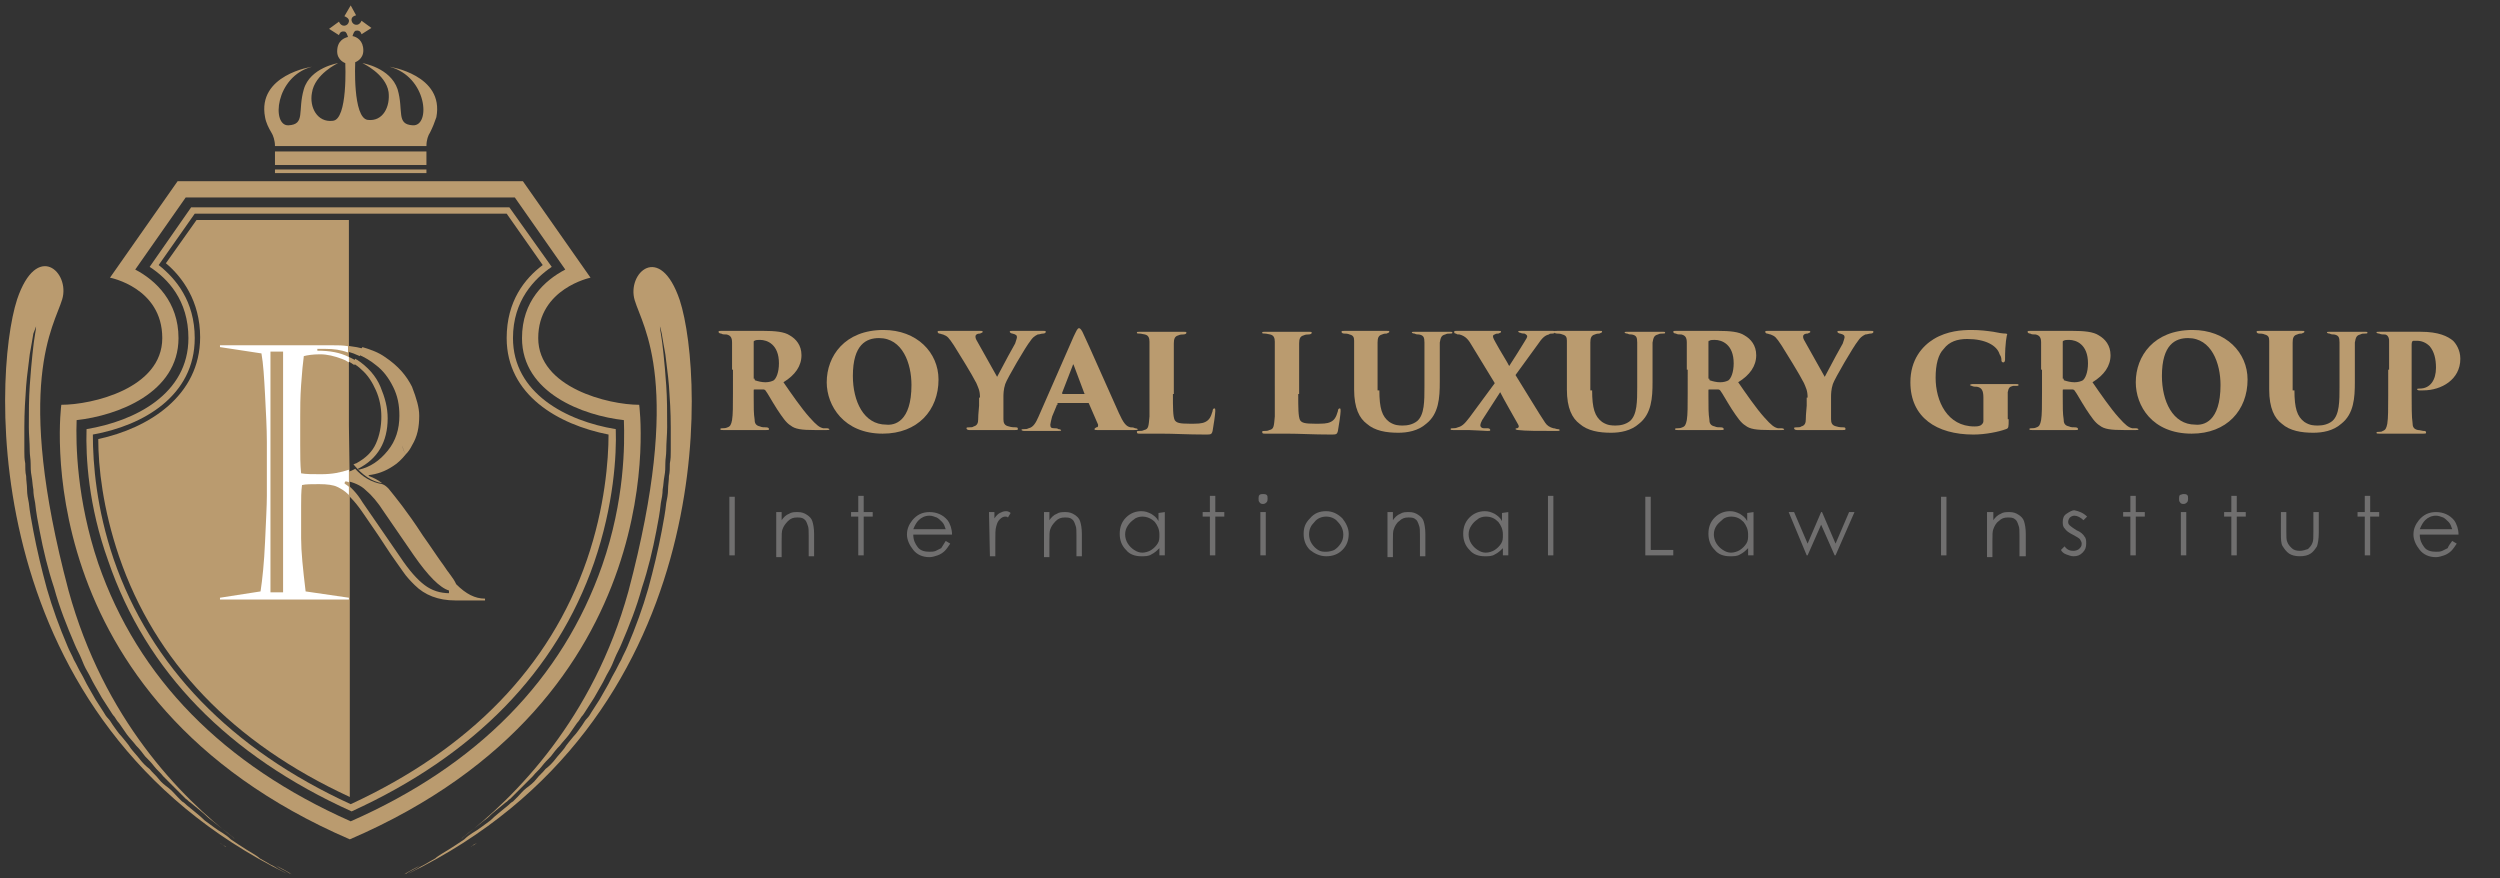 <?xml version="1.0" encoding="utf-8"?>
<!-- Generator: Adobe Illustrator 22.0.1, SVG Export Plug-In . SVG Version: 6.00 Build 0)  -->
<svg version="1.1" id="Layer_1" xmlns="http://www.w3.org/2000/svg" xmlns:xlink="http://www.w3.org/1999/xlink" x="0px" y="0px"
	 viewBox="0 0 277.3 97.4" style="enable-background:new 0 0 277.3 97.4;" xml:space="preserve">
<rect x="0" y="0" width="277.3" height="97.4" fill="#333333" stroke="none"/>
<style type="text/css">
	.st0{fill:#BA9B6F;}
	.st1{fill:#FFFFFF;}
	.st2{enable-background:new    ;}
	.st3{fill:#706F6F;}
</style>
<path class="st0" d="M70.9,44.9c-3.4,0-11.2-1.9-11.2-7.4s5.8-6.7,5.8-6.7L58,20.1H38.9H19.7l-7.5,10.7c0,0,5.8,1.1,5.8,6.7
	s-7.8,7.4-11.2,7.4c0,0-4.4,32.5,32,48.2C75.3,77.4,70.9,44.9,70.9,44.9z M66.8,62.7C62.4,75.3,53,84.9,38.9,91.1
	c-14.2-6.3-23.6-15.9-28-28.6c-2.4-7.1-2.5-13.3-2.4-15.9c4.5-0.5,11.3-3,11.3-9.1c0-4-2.5-6.4-4.8-7.6l5.6-8h36.5l5.6,8
	c-2.3,1.2-4.8,3.5-4.8,7.6c0,6.1,6.8,8.6,11.3,9.1C69.3,49.3,69.3,55.5,66.8,62.7z"/>
<path class="st0" d="M56.9,37.5c0-4.2,2.4-6.6,4.3-7.9L56.5,23H21.2l-4.6,6.6c2,1.3,4.3,3.7,4.3,7.9c0,6.2-5.9,9.2-11.3,10.1
	c-0.1,3.1,0.2,8.5,2.4,14.6C16.2,74.5,25.3,83.8,39,90c13.6-6.2,22.7-15.5,26.9-27.6c2.2-6.4,2.5-12,2.4-14.8
	C62.8,46.7,56.9,43.6,56.9,37.5z M65.1,62.1c-4.1,11.9-13,21-26.2,27.1C25.6,83.1,16.7,73.9,12.6,62c-1.9-5.6-2.3-10.5-2.3-13.8
	c5.6-1,11.3-4.3,11.3-10.7c0-4.1-2.1-6.6-4-8.1l4-5.7h34.6l4,5.7c-2,1.5-4,4-4,8.1c0,6.3,5.7,9.6,11.3,10.7
	C67.5,51,67.1,56.3,65.1,62.1z"/>
<path class="st0" d="M38.9,0.6l-0.7,1.2c0,0,0.6,0.2,0.5,0.6c-0.1,0.5-0.8,0.7-1.1,0l-1.1,0.8l1.1,0.7c0,0,0.1-0.5,0.6-0.4
	c0.2,0,0.3,0.3,0.4,0.6c-0.4,0.1-1.2,0.4-1.2,1.6c0,1,0.9,1.3,0.9,1.3s0.3,6.3-1.4,6.4c-1.7,0.2-2.6-1.5-2.3-3.1
	C34.9,8.2,37.5,7,37.5,7s-3.1,0.5-3.8,2.9s0.2,3.9-1.7,4c-1.9,0.1-1.5-5.4,2.6-6.5c0,0-6.1,0.9-5.2,5.6c0.1,0.6,0.4,1.2,0.7,1.7
	c0.2,0.3,0.4,0.9,0.4,1.5h8.4h8.4c0-0.7,0.2-1.2,0.4-1.5c0.3-0.6,0.5-1.1,0.7-1.7c0.9-4.7-5.2-5.6-5.2-5.6c4.2,1.1,4.6,6.6,2.6,6.5
	c-1.9-0.1-1-1.6-1.7-4C43.3,7.5,40.2,7,40.2,7s2.6,1.2,2.9,3.2c0.2,1.6-0.6,3.3-2.3,3.1c-1.7-0.2-1.4-6.4-1.4-6.4s0.9-0.3,0.9-1.3
	c0-1.1-0.7-1.5-1.2-1.6c0.1-0.3,0.2-0.6,0.4-0.6c0.5-0.1,0.6,0.4,0.6,0.4l1.1-0.7l-1.1-0.8c-0.3,0.7-1,0.5-1.1,0s0.5-0.6,0.5-0.6
	L38.9,0.6"/>
<rect x="30.5" y="16.8" class="st0" width="16.8" height="1.5"/>
<rect x="30.5" y="18.8" class="st0" width="16.8" height="0.4"/>
<g>
	<g>
		<g>
			<g>
				<path class="st0" d="M52.4,93.8c-0.1,0.1-0.2,0.1-0.2,0.1s0.3-0.1,0.7-0.4C52.7,93.6,52.5,93.7,52.4,93.8z"/>
				<path class="st0" d="M46.6,96c-1.2,0.6-1.8,1-1.8,1c0.1-0.1,0.3-0.1,0.4-0.2C45.5,96.6,46,96.4,46.6,96z"/>
				<path class="st0" d="M52.2,92.2c0.6-0.5,1.3-1,1.9-1.5c0.6-0.6,1.3-1.1,2-1.7c0.2-0.1,0.3-0.3,0.5-0.4c0.2-0.2,0.3-0.3,0.5-0.5
					c0.3-0.3,0.7-0.7,1-1s0.7-0.7,1-1c0.3-0.4,0.7-0.7,1-1.1s0.7-0.8,1-1.1c0.3-0.4,0.6-0.8,1-1.2c0.3-0.4,0.7-0.8,1-1.2
					c0.3-0.4,0.6-0.9,0.9-1.3c0.2-0.2,0.3-0.4,0.5-0.7c0.2-0.2,0.3-0.4,0.5-0.7c0.3-0.5,0.6-0.9,0.9-1.4l0.4-0.7
					c0.1-0.2,0.3-0.5,0.4-0.7c0.3-0.5,0.5-1,0.8-1.5s0.5-1,0.7-1.5s0.5-1,0.7-1.5c0.9-2.1,1.7-4.1,2.3-6.3c0.7-2.1,1.2-4.2,1.6-6.3
					c0.2-1,0.4-2.1,0.5-3.1c0.1-0.5,0.2-1,0.2-1.5c0.1-0.5,0.1-1,0.2-1.5s0.1-1,0.1-1.4c0-0.5,0.1-0.9,0.1-1.4
					c0-0.9,0.1-1.8,0.1-2.6c0-1.7,0-3.2-0.1-4.6c-0.1-1.4-0.2-2.6-0.3-3.5c-0.1-1-0.2-1.7-0.3-2.3c-0.1-0.5-0.1-0.8-0.1-0.8
					s0.1,0.3,0.2,0.8s0.2,1.3,0.4,2.3c0.1,1,0.3,2.2,0.4,3.5c0.1,1.4,0.2,2.9,0.2,4.6c0,0.8,0,1.7,0,2.6c0,0.5,0,0.9-0.1,1.4
					c0,0.5,0,1-0.1,1.4c0,0.5-0.1,1-0.1,1.5s-0.1,1-0.2,1.5c-0.1,1-0.3,2-0.5,3.1c-0.4,2.1-0.9,4.2-1.5,6.4
					c-0.6,2.1-1.4,4.3-2.3,6.4c-0.2,0.5-0.5,1-0.7,1.5c-0.3,0.5-0.5,1-0.8,1.5s-0.5,1-0.8,1.5c-0.1,0.2-0.3,0.5-0.4,0.7l-0.4,0.7
					c-0.3,0.5-0.6,0.9-0.9,1.4c-0.1,0.2-0.3,0.5-0.5,0.7s-0.3,0.4-0.5,0.7c-0.3,0.4-0.6,0.9-1,1.3c-0.3,0.4-0.7,0.8-1,1.3
					c-0.3,0.4-0.7,0.8-1,1.2c-0.3,0.4-0.7,0.8-1.1,1.1c-0.3,0.4-0.7,0.7-1,1.1s-0.7,0.7-1.1,1c-0.4,0.3-0.7,0.7-1,1
					c-0.2,0.2-0.3,0.3-0.5,0.5c-0.2,0.1-0.4,0.3-0.5,0.4c-0.7,0.6-1.4,1.1-2,1.7c-0.7,0.5-1.3,1-2,1.4c-0.3,0.2-0.6,0.4-0.9,0.7
					c-0.3,0.2-0.6,0.4-0.9,0.6c-0.6,0.4-1.1,0.7-1.6,1c-0.3,0.2-0.5,0.3-0.7,0.5c-0.2,0.1-0.5,0.3-0.7,0.4c-0.3,0.2-0.7,0.4-0.9,0.5
					c-0.6,0.4-1.1,0.6-1.4,0.8c34.5-16.8,32.9-55,30.1-63.6c-2.2-6.5-5.9-3-5,0s5.4,9.3-0.7,32.3C65.8,79.7,57.2,88.4,51.2,93
					c0,0,0.1,0,0.1-0.1C51.6,92.7,51.9,92.4,52.2,92.2z"/>
				<path class="st0" d="M44.8,97c0,0,0.1-0.1,0.4-0.2C45.1,96.9,44.9,96.9,44.8,97z"/>
				<path class="st0" d="M52.2,93.9c0,0,0.1,0,0.2-0.1C52.3,93.9,52.2,93.9,52.2,93.9z"/>
				<path class="st0" d="M54,93.9L54,93.9L54,93.9z"/>
			</g>
			<g>
				<path class="st0" d="M24.9,93.8c0.1,0.1,0.2,0.1,0.2,0.1s-0.3-0.1-0.7-0.4C24.5,93.6,24.7,93.7,24.9,93.8z"/>
				<path class="st0" d="M30.6,96c1.2,0.6,1.8,1,1.8,1c-0.1-0.1-0.3-0.1-0.4-0.2C31.7,96.6,31.2,96.4,30.6,96z"/>
				<path class="st0" d="M25,92.2c-0.6-0.5-1.3-1-1.9-1.5c-0.6-0.6-1.3-1.1-2-1.7c-0.2-0.1-0.3-0.3-0.5-0.4
					c-0.2-0.2-0.3-0.3-0.5-0.5c-0.3-0.3-0.7-0.7-1-1s-0.7-0.7-1-1c-0.3-0.4-0.7-0.7-1-1.1s-0.7-0.8-1-1.1c-0.3-0.4-0.6-0.8-1-1.2
					c-0.3-0.4-0.7-0.8-1-1.2c-0.3-0.4-0.6-0.9-0.9-1.3c-0.2-0.2-0.3-0.4-0.5-0.7c-0.2-0.2-0.3-0.4-0.5-0.7c-0.3-0.5-0.6-0.9-0.9-1.4
					l-0.4-0.7c-0.1-0.2-0.3-0.5-0.4-0.7c-0.3-0.5-0.5-1-0.8-1.5S9.2,73.5,9,73s-0.5-1-0.7-1.5c-0.9-2.1-1.7-4.1-2.3-6.3
					c-0.7-2.1-1.2-4.2-1.6-6.3c-0.2-1-0.4-2.1-0.5-3.1c-0.1-0.5-0.2-1-0.2-1.5c-0.1-0.5-0.1-1-0.2-1.5c-0.1-0.5-0.1-1-0.1-1.4
					c0-0.5-0.1-0.9-0.1-1.4c0-0.9-0.1-1.8-0.1-2.6c0-1.7,0-3.2,0.1-4.6c0.1-1.4,0.2-2.6,0.3-3.5c0.1-1,0.2-1.7,0.3-2.3
					C4,36.5,4,36.2,4,36.2S3.9,36.5,3.7,37c-0.1,0.5-0.2,1.3-0.4,2.3c-0.1,1-0.3,2.2-0.4,3.5c-0.1,1.4-0.2,2.9-0.2,4.6
					c0,0.8,0,1.7,0,2.6c0,0.5,0,0.9,0.1,1.4c0,0.5,0,1,0.1,1.4c0,0.5,0.1,1,0.1,1.5s0.1,1,0.2,1.5c0.1,1,0.3,2,0.5,3.1
					c0.4,2.1,0.9,4.2,1.5,6.4c0.6,2.1,1.4,4.3,2.3,6.4c0.2,0.5,0.5,1,0.7,1.5c0.3,0.5,0.5,1,0.8,1.5s0.5,1,0.8,1.5
					c0.1,0.2,0.3,0.5,0.4,0.7l0.4,0.7c0.3,0.5,0.6,0.9,0.9,1.4c0.1,0.2,0.3,0.5,0.5,0.7s0.3,0.4,0.5,0.7c0.3,0.4,0.6,0.9,1,1.3
					c0.3,0.4,0.7,0.8,1,1.3c0.3,0.4,0.7,0.8,1,1.2c0.3,0.4,0.7,0.8,1.1,1.1c0.3,0.4,0.7,0.7,1,1.1s0.7,0.7,1.1,1s0.7,0.7,1,1
					c0.2,0.2,0.3,0.3,0.5,0.5c0.2,0.1,0.4,0.3,0.5,0.4c0.7,0.6,1.4,1.1,2,1.7c0.7,0.5,1.3,1,2,1.4c0.3,0.2,0.6,0.4,0.9,0.7
					c0.3,0.2,0.6,0.4,0.9,0.6c0.6,0.4,1.1,0.7,1.6,1c0.3,0.2,0.5,0.3,0.7,0.5c0.2,0.1,0.5,0.3,0.7,0.4c0.3,0.2,0.7,0.4,0.9,0.5
					c0.6,0.4,1.1,0.6,1.4,0.8C-2.5,80-0.9,41.8,1.9,33.2c2.2-6.5,5.9-3,5,0s-5.4,9.3,0.7,32.3C11.5,79.7,20,88.4,26,93
					c0,0-0.1,0-0.1-0.1C25.6,92.7,25.3,92.4,25,92.2z"/>
				<path class="st0" d="M32.4,97c0,0-0.1-0.1-0.4-0.2C32.2,96.9,32.3,96.9,32.4,97z"/>
				<path class="st0" d="M25.1,93.9c0,0-0.1,0-0.2-0.1C24.9,93.9,25,93.9,25.1,93.9z"/>
				<path class="st0" d="M23.3,93.9L23.3,93.9L23.3,93.9z"/>
			</g>
		</g>
	</g>
</g>
<g>
	<path class="st0" d="M38.7,66.4v-0.2L37.4,66c0,0.1,0,0.2,0,0.4H38.7z"/>
	<path class="st0" d="M42.4,53.6c-0.4-0.3-0.9-0.6-1.5-0.8v-0.1c0.9-0.1,1.8-0.4,2.7-1c0.5-0.3,1-0.8,1.4-1.3
		c-0.2-0.3-0.3-0.6-0.4-1c0.1,0.3,0.2,0.7,0.4,1c0.3-0.3,0.5-0.6,0.7-1c0.6-1,0.8-2,0.8-3.3c0-0.9-0.3-1.9-0.8-3.2
		c-0.6-1.2-1.5-2.3-3-3.3c-0.7-0.5-1.5-0.8-2.5-1.1c-0.2,0.3-0.3,0.5-0.5,0.8c0.7,0.3,1.4,0.7,2,1.2c0.8,0.6,1.4,1.4,1.9,2.4
		s0.7,2,0.7,3.2c0,1.5-0.4,2.8-1.3,3.9c-0.9,1.1-1.9,1.8-3.2,2.1L39.7,52c2.2-1.1,3.3-3,3.3-5.6c0-1.2-0.3-2.3-0.8-3.5
		s-1.4-2.2-2.6-3c-0.1,0-0.1-0.1-0.2-0.1c-0.1,0.2-0.2,0.4-0.2,0.5c0.3,0.2,0.6,0.4,0.9,0.7c0.7,0.6,1.2,1.4,1.6,2.3
		c0.4,0.9,0.6,1.9,0.6,2.9c0,1.1-0.2,2.1-0.6,3c-0.4,0.9-1.1,1.6-2.2,2.2c-0.1,0-0.2,0.1-0.3,0.1C40.2,52.7,41.2,53.4,42.4,53.6z"/>
	<path class="st0" d="M36.9,39c0,0.2,0,0.3,0,0.5c0.4,0.1,0.7,0.2,1.1,0.3c0.5,0.2,0.9,0.4,1.3,0.7c0.1-0.2,0.2-0.4,0.2-0.5
		C38.8,39.6,37.9,39.2,36.9,39z"/>
	<path class="st0" d="M37,38.3h-0.2c0,0.1,0,0.3,0,0.4c0.8,0.1,1.6,0.2,2.4,0.5c0.2,0.1,0.5,0.2,0.7,0.3c0.1-0.3,0.3-0.6,0.5-0.8
		C39.3,38.4,38.3,38.3,37,38.3z"/>
	<path class="st0" d="M49.2,62.7c-0.6-0.8-1.3-1.9-2.3-3.3c-0.9-1.4-1.7-2.5-2.3-3.3s-1.1-1.4-1.5-1.9c-0.2-0.2-0.4-0.4-0.7-0.5
		c-1.2-0.2-2.2-0.8-3-1.7c-0.5,0.3-1.2,0.5-1.9,0.6c0,0.5,0,1,0,1.5c0.4,0.2,0.9,0.5,1.4,1.1c0.4,0.4,0.9,1,1.5,1.9s1.4,2,2.3,3.4
		c0.9,1.4,1.6,2.3,2,2.9c0.4,0.6,0.9,1.1,1.3,1.5c1.1,1.1,2.6,1.7,4.5,1.7h3.3v-0.2c-1.1,0-2.1-0.5-3.2-1.6
		C50.3,64.1,49.7,63.5,49.2,62.7z M49.9,65.8c-1.1,0-2-0.3-2.8-0.9s-1.7-1.6-2.7-3.1l-4.2-6.1c-0.6-1-1.3-1.7-2-2.2l0.1-0.2
		c0.9,0.2,1.7,0.5,2.3,1.1c0.6,0.5,1.3,1.3,2,2.4l3.3,4.8c1.6,2.3,2.9,3.6,3.9,3.9v0.3H49.9z"/>
	<path class="st0" d="M35.7,52.6c-0.9,0-1.7,0-2.2-0.1c-0.1-1-0.1-2-0.1-3.1v-3.2c0-0.9,0-2.1,0.1-3.5s0.2-2.5,0.3-3.2
		c0.4-0.1,1-0.2,1.8-0.2c0.4,0,0.9,0.1,1.3,0.2c0-0.2,0-0.3,0-0.5c-0.5-0.1-1-0.1-1.6-0.2v-0.2h0.9c0.2,0,0.4,0,0.6,0
		c0-0.1,0-0.3,0-0.4H24.4v0.2l4.6,0.7c0.2,1.1,0.3,2.7,0.4,4.6c0.1,2,0.2,3.7,0.2,5.2V55c0,1.1-0.1,2.8-0.2,5.1s-0.3,4.2-0.5,5.5
		l-4.5,0.7v0.2h13c0-0.1,0-0.2,0-0.4l-3.5-0.5c-0.3-2.5-0.5-4.4-0.5-5.9v-3.6c0-0.8,0-1.6,0.1-2.3c0.4-0.1,1.1-0.1,1.9-0.1
		c0.9,0,1.6,0.1,2,0.3c0,0,0,0,0.1,0c0-0.5,0-1,0-1.5C36.9,52.5,36.3,52.6,35.7,52.6z M31.4,65.7H30V39h1.4V65.7z"/>
</g>
<g>
	<path class="st0" d="M38.7,47.2V24.4H21.8l-3.4,4.8c1.8,1.5,3.8,4.2,3.8,8.2c0,6.5-5.7,10.1-11.3,11.3c0,3.1,0.5,7.7,2.3,13
		c4,11.7,12.6,20.7,25.6,26.7V61v-6.8L38.7,47.2z"/>
</g>
<g>
	<path class="st1" d="M38.7,52.3c0,0,0-0.1,0-0.2c-0.9,0.3-1.8,0.5-3.1,0.5c-0.9,0-1.7,0-2.2-0.1c-0.1-1-0.1-2-0.1-3.1v-3.2
		c0-0.9,0-2.1,0.1-3.5s0.2-2.5,0.3-3.2c0.4-0.1,1-0.2,1.8-0.2s1.6,0.2,2.4,0.5c0.3,0.1,0.5,0.2,0.8,0.4c0-0.2,0-0.4,0-0.6
		c-1-0.5-2.1-0.7-3.5-0.7v-0.2h0.9c0.9,0,1.7,0.1,2.5,0.4c0-0.2,0-0.5,0-0.7c-0.6-0.1-1.1-0.1-1.7-0.1H24.4v0.2l4.6,0.7
		c0.2,1.1,0.3,2.7,0.4,4.6c0.1,2,0.2,3.7,0.2,5.2v6c0,1.1-0.1,2.8-0.2,5.1s-0.3,4.2-0.5,5.5l-4.5,0.7v0.2h14.3v-0.2l-4.8-0.7
		c-0.3-2.5-0.5-4.4-0.5-5.9v-3.6c0-0.8,0-1.6,0.1-2.3c0.4-0.1,1.1-0.1,1.9-0.1c0.9,0,1.6,0.1,2,0.3s0.8,0.4,1.3,0.9
		c0-0.3,0-0.6,0-0.9c-0.2-0.2-0.3-0.2-0.5-0.4l0.1-0.2c0.2,0,0.2,0,0.4,0.1c0-0.1,0-0.1,0-0.3C38.7,52.9,38.7,52.6,38.7,52.3z
		 M31.4,65.7H30V39h1.4V65.7z"/>
</g>
<g class="st2">
	<path class="st3" d="M80.9,55.1h0.6v6.5h-0.6V55.1z"/>
	<path class="st3" d="M86.1,56.8h0.6v0.9c0.2-0.3,0.5-0.6,0.8-0.7c0.3-0.2,0.6-0.2,1-0.2s0.7,0.1,1,0.3s0.5,0.4,0.6,0.7
		s0.2,0.8,0.2,1.4v2.5h-0.6v-2.3c0-0.5,0-0.9-0.1-1.1c-0.1-0.3-0.2-0.6-0.4-0.7c-0.2-0.2-0.5-0.2-0.8-0.2c-0.4,0-0.7,0.1-1,0.4
		s-0.5,0.6-0.6,0.9c-0.1,0.2-0.1,0.7-0.1,1.3v1.8h-0.6V56.8z"/>
	<path class="st3" d="M95.2,55h0.6v1.8h1v0.5h-1v4.3h-0.6v-4.3h-0.8v-0.5h0.8V55z"/>
	<path class="st3" d="M104.9,60l0.5,0.3c-0.2,0.3-0.4,0.6-0.6,0.8s-0.5,0.4-0.8,0.5s-0.6,0.2-0.9,0.2c-0.8,0-1.4-0.3-1.8-0.8
		s-0.7-1.1-0.7-1.7c0-0.6,0.2-1.1,0.6-1.6c0.5-0.6,1.1-0.9,1.9-0.9s1.5,0.3,2,0.9c0.3,0.4,0.5,1,0.5,1.6h-4.3c0,0.6,0.2,1,0.5,1.4
		s0.8,0.5,1.3,0.5c0.2,0,0.5,0,0.7-0.1s0.4-0.2,0.6-0.3C104.6,60.5,104.7,60.3,104.9,60z M104.9,58.7c-0.1-0.3-0.2-0.6-0.4-0.8
		c-0.2-0.2-0.4-0.4-0.6-0.5c-0.3-0.1-0.5-0.2-0.8-0.2c-0.5,0-0.9,0.2-1.2,0.5c-0.2,0.2-0.4,0.5-0.6,1H104.9z"/>
	<path class="st3" d="M109.7,56.8h0.6v0.7c0.2-0.3,0.4-0.5,0.6-0.6s0.4-0.2,0.7-0.2c0.2,0,0.4,0.1,0.5,0.2l-0.3,0.5
		c-0.1-0.1-0.2-0.1-0.3-0.1c-0.2,0-0.4,0.1-0.6,0.3s-0.3,0.4-0.4,0.8c-0.1,0.3-0.1,0.8-0.1,1.7v1.6h-0.6L109.7,56.8L109.7,56.8z"/>
	<path class="st3" d="M115.8,56.8h0.6v0.9c0.2-0.3,0.5-0.6,0.8-0.7c0.3-0.2,0.6-0.2,1-0.2s0.7,0.1,1,0.3s0.5,0.4,0.6,0.7
		s0.2,0.8,0.2,1.4v2.5h-0.6v-2.3c0-0.5,0-0.9-0.1-1.1c-0.1-0.3-0.2-0.6-0.4-0.7c-0.2-0.2-0.5-0.2-0.8-0.2c-0.4,0-0.7,0.1-1,0.4
		s-0.5,0.6-0.6,0.9c-0.1,0.2-0.1,0.7-0.1,1.3v1.8h-0.6V56.8z"/>
	<path class="st3" d="M129.2,56.8v4.8h-0.6v-0.8c-0.3,0.3-0.5,0.5-0.9,0.7c-0.3,0.2-0.7,0.2-1.1,0.2c-0.7,0-1.3-0.2-1.7-0.7
		c-0.5-0.5-0.7-1.1-0.7-1.8s0.2-1.3,0.7-1.8s1.1-0.7,1.7-0.7c0.4,0,0.7,0.1,1.1,0.3c0.3,0.2,0.6,0.4,0.8,0.8v-0.9L129.2,56.8
		L129.2,56.8z M126.7,57.3c-0.3,0-0.7,0.1-0.9,0.3c-0.3,0.2-0.5,0.4-0.7,0.7s-0.3,0.6-0.3,1c0,0.3,0.1,0.7,0.3,1
		c0.2,0.3,0.4,0.5,0.7,0.7c0.3,0.2,0.6,0.3,0.9,0.3s0.7-0.1,1-0.3s0.5-0.4,0.7-0.7s0.2-0.6,0.2-1c0-0.6-0.2-1-0.5-1.4
		C127.7,57.5,127.2,57.3,126.7,57.3z"/>
	<path class="st3" d="M134.2,55h0.6v1.8h1v0.5h-1v4.3h-0.6v-4.3h-0.8v-0.5h0.8V55z"/>
	<path class="st3" d="M140.1,54.8c0.1,0,0.3,0,0.4,0.1c0.1,0.1,0.1,0.2,0.1,0.4c0,0.1,0,0.3-0.1,0.4c-0.1,0.1-0.2,0.2-0.4,0.2
		c-0.1,0-0.3,0-0.4-0.2c-0.1-0.1-0.1-0.2-0.1-0.4c0-0.1,0-0.3,0.1-0.4S140,54.8,140.1,54.8z M139.8,56.8h0.6v4.8h-0.6V56.8z"/>
	<path class="st3" d="M147.1,56.7c0.7,0,1.3,0.3,1.8,0.8c0.4,0.5,0.7,1.1,0.7,1.7c0,0.7-0.2,1.3-0.7,1.8s-1.1,0.7-1.8,0.7
		s-1.3-0.3-1.8-0.7c-0.5-0.5-0.7-1.1-0.7-1.8s0.2-1.2,0.7-1.7C145.8,56.9,146.4,56.7,147.1,56.7z M147.1,57.3c-0.5,0-1,0.2-1.3,0.6
		c-0.4,0.4-0.6,0.8-0.6,1.4c0,0.3,0.1,0.7,0.3,1s0.4,0.5,0.7,0.7s0.6,0.2,0.9,0.2c0.3,0,0.7-0.1,0.9-0.2c0.3-0.2,0.5-0.4,0.7-0.7
		s0.3-0.6,0.3-1c0-0.5-0.2-1-0.6-1.4C148.1,57.5,147.6,57.3,147.1,57.3z"/>
	<path class="st3" d="M153.9,56.8h0.6v0.9c0.2-0.3,0.5-0.6,0.8-0.7c0.3-0.2,0.6-0.2,1-0.2s0.7,0.1,1,0.3s0.5,0.4,0.6,0.7
		s0.2,0.8,0.2,1.4v2.5h-0.6v-2.3c0-0.5,0-0.9-0.1-1.1c-0.1-0.3-0.2-0.6-0.4-0.7c-0.2-0.2-0.5-0.2-0.8-0.2c-0.4,0-0.7,0.1-1,0.4
		c-0.3,0.2-0.5,0.6-0.6,0.9c-0.1,0.2-0.1,0.7-0.1,1.3v1.8h-0.6L153.9,56.8L153.9,56.8z"/>
	<path class="st3" d="M167.3,56.8v4.8h-0.6v-0.8c-0.3,0.3-0.5,0.5-0.9,0.7c-0.3,0.2-0.7,0.2-1.1,0.2c-0.7,0-1.3-0.2-1.7-0.7
		c-0.5-0.5-0.7-1.1-0.7-1.8s0.2-1.3,0.7-1.8s1.1-0.7,1.7-0.7c0.4,0,0.7,0.1,1.1,0.3c0.3,0.2,0.6,0.4,0.8,0.8v-0.9L167.3,56.8
		L167.3,56.8z M164.8,57.3c-0.3,0-0.7,0.1-0.9,0.3c-0.3,0.2-0.5,0.4-0.7,0.7s-0.3,0.6-0.3,1c0,0.3,0.1,0.7,0.3,1s0.4,0.5,0.7,0.7
		s0.6,0.3,0.9,0.3c0.3,0,0.7-0.1,1-0.3s0.5-0.4,0.7-0.7s0.2-0.6,0.2-1c0-0.6-0.2-1-0.5-1.4C165.8,57.5,165.4,57.3,164.8,57.3z"/>
	<path class="st3" d="M171.7,55h0.6v6.6h-0.6V55z"/>
	<path class="st3" d="M182.5,55.1h0.6V61h2.5v0.6h-3.1V55.1z"/>
	<path class="st3" d="M194.5,56.8v4.8h-0.6v-0.8c-0.3,0.3-0.5,0.5-0.9,0.7c-0.3,0.2-0.7,0.2-1.1,0.2c-0.7,0-1.3-0.2-1.7-0.7
		c-0.5-0.5-0.7-1.1-0.7-1.8s0.2-1.3,0.7-1.8s1.1-0.7,1.7-0.7c0.4,0,0.7,0.1,1.1,0.3c0.3,0.2,0.6,0.4,0.8,0.8v-0.9L194.5,56.8
		L194.5,56.8z M192,57.3c-0.3,0-0.7,0.1-0.9,0.3s-0.5,0.4-0.7,0.7s-0.3,0.6-0.3,1c0,0.3,0.1,0.7,0.3,1s0.4,0.5,0.7,0.7
		s0.6,0.3,0.9,0.3c0.3,0,0.7-0.1,1-0.3s0.5-0.4,0.7-0.7s0.2-0.6,0.2-1c0-0.6-0.2-1-0.5-1.4C193,57.5,192.6,57.3,192,57.3z"/>
	<path class="st3" d="M198.4,56.8h0.6l1.5,3.5l1.5-3.5h0.1l1.5,3.5l1.5-3.5h0.6l-2.1,4.8h-0.1l-1.5-3.4l-1.5,3.4h-0.1L198.4,56.8z"
		/>
	<path class="st3" d="M215.3,55.1h0.6v6.5h-0.6V55.1z"/>
	<path class="st3" d="M220.5,56.8h0.6v0.9c0.2-0.3,0.5-0.6,0.8-0.7c0.3-0.2,0.6-0.2,1-0.2s0.7,0.1,1,0.3s0.5,0.4,0.6,0.7
		s0.2,0.8,0.2,1.4v2.5H224v-2.3c0-0.5,0-0.9-0.1-1.1c-0.1-0.3-0.2-0.6-0.4-0.7c-0.2-0.2-0.5-0.2-0.8-0.2c-0.4,0-0.7,0.1-1,0.4
		c-0.3,0.2-0.5,0.6-0.6,0.9c-0.1,0.2-0.1,0.7-0.1,1.3v1.8h-0.6v-5C220.4,56.8,220.5,56.8,220.5,56.8z"/>
	<path class="st3" d="M231.5,57.3l-0.4,0.4c-0.3-0.3-0.7-0.5-1-0.5c-0.2,0-0.4,0.1-0.5,0.2c-0.1,0.1-0.2,0.3-0.2,0.5
		s0.1,0.3,0.2,0.4c0.1,0.1,0.4,0.3,0.7,0.5c0.5,0.2,0.8,0.5,0.9,0.7c0.2,0.2,0.2,0.5,0.2,0.8c0,0.4-0.1,0.7-0.4,1
		c-0.3,0.3-0.6,0.4-1,0.4c-0.3,0-0.5-0.1-0.8-0.2c-0.3-0.1-0.5-0.3-0.6-0.5l0.4-0.4c0.3,0.4,0.6,0.5,1,0.5c0.2,0,0.5-0.1,0.6-0.2
		c0.2-0.2,0.3-0.3,0.3-0.6c0-0.2-0.1-0.3-0.2-0.5c-0.1-0.1-0.4-0.3-0.8-0.5c-0.4-0.2-0.7-0.4-0.9-0.7c-0.2-0.2-0.2-0.5-0.2-0.7
		c0-0.4,0.1-0.7,0.4-0.9s0.6-0.4,0.9-0.4C230.6,56.7,231.1,56.9,231.5,57.3z"/>
	<path class="st3" d="M236.3,55h0.6v1.8h1v0.5h-1v4.3h-0.6v-4.3h-0.8v-0.5h0.8V55z"/>
	<path class="st3" d="M242.2,54.8c0.1,0,0.3,0,0.4,0.1c0.1,0.1,0.1,0.2,0.1,0.4c0,0.1,0,0.3-0.1,0.4c-0.1,0.1-0.2,0.2-0.4,0.2
		c-0.1,0-0.3,0-0.4-0.2c-0.1-0.1-0.1-0.2-0.1-0.4c0-0.1,0-0.3,0.1-0.4C241.9,54.9,242,54.8,242.2,54.8z M241.9,56.8h0.6v4.8h-0.6
		V56.8z"/>
	<path class="st3" d="M247.5,55h0.6v1.8h1v0.5h-1v4.3h-0.6v-4.3h-0.8v-0.5h0.8V55z"/>
	<path class="st3" d="M253,56.8h0.6V59c0,0.5,0,0.9,0.1,1.1c0.1,0.3,0.3,0.5,0.5,0.7s0.5,0.3,0.9,0.3c0.3,0,0.6-0.1,0.9-0.2
		c0.2-0.2,0.4-0.4,0.5-0.7c0.1-0.2,0.1-0.6,0.1-1.2v-2.2h0.6v2.3c0,0.7-0.1,1.2-0.2,1.5c-0.2,0.3-0.4,0.6-0.7,0.8
		c-0.3,0.2-0.7,0.3-1.2,0.3s-0.9-0.1-1.2-0.3s-0.5-0.5-0.7-0.8s-0.2-0.8-0.2-1.5V56.8z"/>
	<path class="st3" d="M262.3,55h0.6v1.8h1v0.5h-1v4.3h-0.6v-4.3h-0.8v-0.5h0.8V55z"/>
	<path class="st3" d="M272,60l0.5,0.3c-0.2,0.3-0.4,0.6-0.6,0.8s-0.5,0.4-0.8,0.5s-0.6,0.2-0.9,0.2c-0.8,0-1.4-0.3-1.8-0.8
		s-0.7-1.1-0.7-1.7c0-0.6,0.2-1.1,0.6-1.6c0.5-0.6,1.1-0.9,1.9-0.9s1.5,0.3,2,0.9c0.3,0.4,0.5,1,0.5,1.6h-4.3c0,0.6,0.2,1,0.5,1.4
		s0.8,0.5,1.3,0.5c0.2,0,0.5,0,0.7-0.1s0.4-0.2,0.6-0.3C271.6,60.5,271.8,60.3,272,60z M272,58.7c-0.1-0.3-0.2-0.6-0.4-0.8
		s-0.4-0.4-0.6-0.5c-0.3-0.1-0.5-0.2-0.8-0.2c-0.5,0-0.9,0.2-1.2,0.5c-0.2,0.2-0.4,0.5-0.6,1H272z"/>
</g>
<g>
	<path class="st0" d="M81.2,41c0-2.3,0-2.6,0-3c0-0.6-0.2-0.8-0.6-0.9c-0.2,0-0.5,0-0.6-0.1c-0.2,0-0.3-0.1-0.3-0.2
		c0-0.1,0.1-0.1,0.3-0.1c0.6,0,2,0,2.2,0c0.3,0,1.7,0,2.4,0c1.4,0,2.4,0.1,3,0.5c0.7,0.4,1.3,1.1,1.3,2.2c0,1.2-0.7,2.2-2,3
		c0.9,1.3,2,2.9,2.9,3.9c0.8,0.9,1.1,1.1,1.5,1.2c0.2,0,0.3,0,0.4,0c0.2,0,0.3,0.1,0.3,0.1c0,0.1-0.1,0.1-0.3,0.1h-1.3
		c-1.5,0-2.2-0.1-2.7-0.5c-0.5-0.3-0.9-0.9-1.5-1.8c-0.7-1.1-1-1.7-1.3-2.1c0,0-0.1-0.1-0.2-0.1h-1c-0.1,0-0.1,0-0.1,0.1v0.7
		c0,1.2,0,1.9,0.1,2.5c0,0.4,0.1,0.7,0.6,0.8c0.2,0.1,0.4,0.1,0.7,0.1c0.2,0,0.3,0.1,0.3,0.2c0,0.1-0.1,0.1-0.3,0.1
		c-1,0-2.6,0-2.7,0c-0.2,0-1.6,0-2.1,0c-0.2,0-0.3,0-0.3-0.1c0-0.1,0.1-0.1,0.3-0.1c0.1,0,0.3,0,0.5-0.1c0.3-0.1,0.4-0.3,0.5-0.8
		c0.1-0.6,0.1-1.6,0.1-3.1V41z M83.7,42c0,0.1,0,0.2,0.1,0.2c0.3,0.1,0.7,0.2,1.1,0.2c0.4,0,0.7-0.1,0.9-0.2
		c0.3-0.2,0.6-0.9,0.6-1.9c0-2.1-1.3-2.6-2.1-2.6c-0.2,0-0.5,0-0.6,0.1c-0.1,0-0.1,0-0.1,0.2V42z"/>
	<path class="st0" d="M91.7,42.4c0-2.9,2-5.8,6.3-5.8c3.7,0,6.1,2.5,6.1,5.5c0,3.4-2.3,6-6.2,6C93.6,48.1,91.7,45,91.7,42.4z
		 M101.1,42.7c0-2.4-1-5.2-3.6-5.2c-1.4,0-2.9,0.7-2.9,4.2c0,2.8,1.2,5.4,3.7,5.4C99.2,47.2,101.1,46.8,101.1,42.7z"/>
	<path class="st0" d="M108.7,44.1c0-0.8-0.2-1.1-0.4-1.6c-0.5-1-2-3.4-2.5-4.2c-0.6-0.9-0.7-1-1.2-1.2c-0.1,0-0.3-0.1-0.4-0.1
		c-0.1,0-0.2-0.1-0.2-0.2c0-0.1,0.1-0.1,0.3-0.1c0.6,0,1.7,0,2.3,0c0.3,0,1.2,0,2.1,0c0.2,0,0.3,0,0.3,0.1c0,0.1-0.1,0.1-0.3,0.2
		c-0.4,0-0.5,0.2-0.5,0.3c0,0.1,0,0.2,0.1,0.4c0.2,0.4,2.1,3.7,2.3,4.1c0.9-1.7,1.7-3.2,2-3.7c0.1-0.3,0.2-0.6,0.2-0.7
		c0-0.2-0.1-0.3-0.5-0.4c-0.1,0-0.3-0.1-0.3-0.2c0-0.1,0.1-0.1,0.3-0.1c0.6,0,1.1,0,1.7,0c0.2,0,1.4,0,1.7,0c0.2,0,0.3,0,0.3,0.1
		c0,0.1-0.1,0.2-0.3,0.2c-0.2,0-0.4,0.1-0.6,0.1c-0.4,0.2-0.6,0.4-0.8,0.7c-0.5,0.6-2.6,4.2-2.8,4.8c-0.2,0.6-0.2,1.2-0.2,1.4v1
		c0,0.2,0,0.8,0,1.5c0,0.4,0.1,0.7,0.6,0.8c0.3,0.1,0.6,0.1,0.8,0.1c0.2,0,0.2,0.1,0.2,0.2c0,0.1-0.1,0.1-0.3,0.1
		c-1.1,0-2.3,0-2.8,0c-0.4,0-1.6,0-2.3,0c-0.2,0-0.3-0.1-0.3-0.2c0-0.1,0.1-0.1,0.3-0.1c0.2,0,0.4,0,0.5-0.1
		c0.4-0.1,0.5-0.4,0.5-0.8c0-0.6,0.1-1.3,0.1-1.5V44.1z"/>
	<path class="st0" d="M117.3,44.9c-0.1,0-0.1,0-0.1,0.1l-0.5,1.2c-0.1,0.4-0.2,0.8-0.2,0.9c0,0.3,0.1,0.4,0.4,0.4
		c0.2,0,0.4,0,0.5,0.1c0.2,0,0.3,0.1,0.3,0.1c0,0.1-0.1,0.1-0.3,0.1c-0.7,0-1.2,0-1.9,0c-0.2,0-1.1,0-1.9,0c-0.2,0-0.3-0.1-0.3-0.1
		c0-0.1,0.1-0.1,0.3-0.1c0.2,0,0.3,0,0.5-0.1c0.5-0.1,0.8-0.6,1.1-1.3l3.9-8.9c0.3-0.6,0.4-0.9,0.6-0.9c0.1,0,0.3,0.2,0.5,0.7
		c0.4,0.8,2.9,6.5,3.9,8.7c0.5,1.1,0.8,1.5,1.3,1.6c0.2,0,0.3,0,0.5,0.1c0.2,0,0.3,0.1,0.3,0.1c0,0.1-0.1,0.1-0.4,0.1
		c-1.4,0-3.1,0-4.1,0c-0.2,0-0.3,0-0.3-0.1c0-0.1,0.1-0.1,0.2-0.2c0.2,0,0.2-0.1,0.2-0.3l-1-2.3c0-0.1-0.1-0.1-0.1-0.1H117.3z
		 M120.3,43.7C120.4,43.7,120.4,43.6,120.3,43.7l-1.2-3.2c0-0.1-0.1-0.1-0.1,0l-1.2,3.1c0,0,0,0.1,0.1,0.1H120.3z"/>
	<path class="st0" d="M130.1,43.7c0,1.5,0,2.5,0.2,2.9c0.2,0.3,0.5,0.4,1.7,0.4c0.8,0,1.3,0,1.7-0.2c0.4-0.2,0.6-0.5,0.8-1.2
		c0-0.2,0.1-0.3,0.2-0.3c0.1,0,0.1,0.1,0.1,0.3c0,0.3-0.2,1.7-0.3,2.2c-0.1,0.4-0.2,0.4-0.8,0.4c-2,0-3.4-0.1-5-0.1
		c-0.7,0-1.5,0-2.3,0c-0.2,0-0.3,0-0.3-0.2c0-0.1,0.1-0.1,0.3-0.1c0.2,0,0.3,0,0.5-0.1c0.5-0.1,0.5-0.4,0.6-1.5c0-0.6,0-1.5,0-2.4
		V41c0-2.4,0-2.7,0-3.1c0-0.4-0.1-0.7-0.5-0.8c-0.1,0-0.4-0.1-0.6-0.1c-0.2,0-0.3,0-0.3-0.1c0-0.1,0.1-0.1,0.4-0.1
		c0.8,0,1.6,0,2.2,0c0.1,0,2,0,2.5,0c0.3,0,0.4,0,0.4,0.1c0,0.1-0.1,0.2-0.4,0.2c-0.1,0-0.3,0-0.5,0.1c-0.4,0.1-0.5,0.4-0.5,0.9
		c0,0.5,0,0.8,0,3.2V43.7z"/>
	<path class="st0" d="M144,43.7c0,1.5,0,2.5,0.2,2.9c0.2,0.3,0.5,0.4,1.7,0.4c0.8,0,1.3,0,1.7-0.2c0.4-0.2,0.6-0.5,0.8-1.2
		c0-0.2,0.1-0.3,0.2-0.3c0.1,0,0.1,0.1,0.1,0.3c0,0.3-0.2,1.7-0.3,2.2c-0.1,0.4-0.2,0.4-0.8,0.4c-2,0-3.4-0.1-5-0.1
		c-0.7,0-1.5,0-2.3,0c-0.2,0-0.3,0-0.3-0.2c0-0.1,0.1-0.1,0.3-0.1c0.2,0,0.3,0,0.5-0.1c0.5-0.1,0.5-0.4,0.6-1.5c0-0.6,0-1.5,0-2.4
		V41c0-2.4,0-2.7,0-3.1c0-0.4-0.1-0.7-0.5-0.8c-0.1,0-0.4-0.1-0.6-0.1c-0.2,0-0.3,0-0.3-0.1c0-0.1,0.1-0.1,0.4-0.1
		c0.8,0,1.6,0,2.2,0c0.1,0,2,0,2.5,0c0.3,0,0.4,0,0.4,0.1c0,0.1-0.1,0.2-0.4,0.2c-0.1,0-0.3,0-0.5,0.1c-0.4,0.1-0.5,0.4-0.5,0.9
		c0,0.5,0,0.8,0,3.2V43.7z"/>
	<path class="st0" d="M153,43.3c0,2,0.3,2.9,1.1,3.5c0.6,0.4,1.1,0.4,1.5,0.4c0.5,0,1.1-0.1,1.6-0.5c0.8-0.7,0.8-2.2,0.8-3.8V41
		c0-2.2,0-2.5,0-3c0-0.6-0.1-0.8-0.6-0.9c-0.2,0-0.3,0-0.5-0.1c-0.2,0-0.3-0.1-0.3-0.1c0-0.1,0.1-0.1,0.3-0.1c0.8,0,1.7,0,2,0
		c0.3,0,1.2,0,1.9,0c0.2,0,0.3,0,0.3,0.1c0,0.1-0.1,0.1-0.3,0.1c-0.2,0-0.3,0-0.5,0.1c-0.4,0.1-0.5,0.3-0.6,0.9c0,0.5,0,0.9,0,3v1.4
		c0,1.7-0.1,3.5-1.5,4.6c-0.9,0.8-2.1,1-3.1,1c-1.3,0-2.6-0.2-3.5-1c-0.8-0.6-1.4-1.7-1.4-3.8V41c0-2.3,0-2.7,0-3.2
		c0-0.4-0.1-0.6-0.5-0.7c-0.2-0.1-0.5-0.1-0.6-0.1c-0.2,0-0.3-0.1-0.3-0.2c0-0.1,0.1-0.1,0.4-0.1c0.6,0,2.1,0,2.2,0
		c0.1,0,1.9,0,2.4,0c0.3,0,0.3,0,0.3,0.1c0,0.1-0.1,0.1-0.3,0.2c-0.1,0-0.3,0-0.5,0.1c-0.4,0.1-0.5,0.4-0.5,0.9s0,1.2,0,3V43.3z"/>
	<path class="st0" d="M165.8,42.5l-2.5-4.1c-0.4-0.7-0.7-1.1-1.4-1.3c-0.2,0-0.3,0-0.4-0.1c-0.2,0-0.2-0.1-0.2-0.2
		c0-0.1,0.1-0.1,0.3-0.1c0.3,0,0.8,0,2.3,0c0.3,0,1.5,0,2.3,0c0.2,0,0.3,0,0.3,0.1c0,0.1-0.1,0.1-0.3,0.2c-0.1,0-0.3,0-0.4,0.1
		c-0.1,0-0.2,0.1-0.2,0.2c0,0.2,0.2,0.5,0.3,0.7c0.6,1.1,1.2,2,1.5,2.6c0.4-0.6,1.4-2.2,1.7-2.7c0.2-0.3,0.3-0.5,0.3-0.6
		c0-0.1-0.1-0.2-0.3-0.3c-0.1,0-0.3,0-0.5-0.1c-0.1,0-0.2-0.1-0.2-0.1c0-0.1,0.1-0.1,0.3-0.1c0.6,0,1.4,0,1.8,0c0.4,0,1.1,0,1.7,0
		c0.2,0,0.3,0,0.3,0.1c0,0.1-0.1,0.2-0.3,0.2c-0.2,0-0.3,0-0.4,0.1c-0.4,0.1-0.7,0.3-1.3,1.2l-2.4,3.3c0.7,1.1,2.8,4.6,3.3,5.3
		c0.2,0.3,0.5,0.5,0.9,0.6c0.2,0,0.3,0.1,0.5,0.1c0.2,0,0.2,0.1,0.2,0.1c0,0.1-0.1,0.1-0.3,0.1c-2.1,0-3.5,0-4.3-0.1
		c-0.2,0-0.3-0.1-0.3-0.1c0-0.1,0.1-0.1,0.2-0.1c0.2-0.1,0.2-0.2,0.1-0.4c-0.5-0.9-1.6-2.8-2-3.6l-2,3.1c-0.1,0.2-0.2,0.4-0.2,0.6
		c0,0.1,0.1,0.3,0.4,0.3c0.1,0,0.3,0,0.4,0c0.2,0,0.3,0.1,0.3,0.2c0,0.1-0.1,0.1-0.3,0.1c-0.3,0-1.6-0.1-2.1-0.1c-0.5,0-1.5,0-1.7,0
		c-0.2,0-0.3,0-0.3-0.1c0-0.1,0.1-0.1,0.3-0.1c0.1,0,0.3,0,0.5-0.1c0.4-0.1,0.7-0.3,1.3-1.1L165.8,42.5z"/>
	<path class="st0" d="M176.6,43.3c0,2,0.3,2.9,1.1,3.5c0.6,0.4,1.1,0.4,1.5,0.4c0.5,0,1.1-0.1,1.6-0.5c0.8-0.7,0.8-2.2,0.8-3.8V41
		c0-2.2,0-2.5,0-3c0-0.6-0.1-0.8-0.6-0.9c-0.2,0-0.3,0-0.5-0.1c-0.2,0-0.3-0.1-0.3-0.1c0-0.1,0.1-0.1,0.3-0.1c0.8,0,1.7,0,2,0
		c0.3,0,1.2,0,1.9,0c0.2,0,0.3,0,0.3,0.1c0,0.1-0.1,0.1-0.3,0.1c-0.2,0-0.3,0-0.5,0.1c-0.4,0.1-0.5,0.3-0.6,0.9c0,0.5,0,0.9,0,3v1.4
		c0,1.7-0.1,3.5-1.5,4.6c-0.9,0.8-2.1,1-3.1,1c-1.3,0-2.6-0.2-3.5-1c-0.8-0.6-1.4-1.7-1.4-3.8V41c0-2.3,0-2.7,0-3.2
		c0-0.4-0.1-0.6-0.5-0.7c-0.2-0.1-0.5-0.1-0.6-0.1c-0.2,0-0.3-0.1-0.3-0.2c0-0.1,0.1-0.1,0.4-0.1c0.6,0,2.1,0,2.2,0
		c0.1,0,1.9,0,2.4,0c0.3,0,0.3,0,0.3,0.1c0,0.1-0.1,0.1-0.3,0.2c-0.1,0-0.3,0-0.5,0.1c-0.4,0.1-0.5,0.4-0.5,0.9s0,1.2,0,3V43.3z"/>
	<path class="st0" d="M187.1,41c0-2.3,0-2.6,0-3c0-0.6-0.2-0.8-0.6-0.9c-0.2,0-0.5,0-0.6-0.1c-0.2,0-0.3-0.1-0.3-0.2
		c0-0.1,0.1-0.1,0.3-0.1c0.6,0,2,0,2.2,0c0.3,0,1.7,0,2.4,0c1.4,0,2.4,0.1,3,0.5c0.7,0.4,1.3,1.1,1.3,2.2c0,1.2-0.7,2.2-2,3
		c0.9,1.3,2,2.9,2.9,3.9c0.8,0.9,1.1,1.1,1.5,1.2c0.2,0,0.3,0,0.4,0c0.2,0,0.3,0.1,0.3,0.1c0,0.1-0.1,0.1-0.3,0.1h-1.3
		c-1.5,0-2.2-0.1-2.7-0.5c-0.5-0.3-0.9-0.9-1.5-1.8c-0.7-1.1-1-1.7-1.3-2.1c0,0-0.1-0.1-0.2-0.1h-1c-0.1,0-0.1,0-0.1,0.1v0.7
		c0,1.2,0,1.9,0.1,2.5c0,0.4,0.1,0.7,0.6,0.8c0.2,0.1,0.4,0.1,0.7,0.1c0.2,0,0.3,0.1,0.3,0.2c0,0.1-0.1,0.1-0.3,0.1
		c-1,0-2.6,0-2.7,0c-0.2,0-1.6,0-2.1,0c-0.2,0-0.3,0-0.3-0.1c0-0.1,0.1-0.1,0.3-0.1c0.1,0,0.3,0,0.5-0.1c0.3-0.1,0.4-0.3,0.5-0.8
		c0.1-0.6,0.1-1.6,0.1-3.1V41z M189.6,42c0,0.1,0,0.2,0.1,0.2c0.3,0.1,0.7,0.2,1.1,0.2c0.4,0,0.7-0.1,0.9-0.2
		c0.3-0.2,0.6-0.9,0.6-1.9c0-2.1-1.3-2.6-2.1-2.6c-0.2,0-0.5,0-0.6,0.1c-0.1,0-0.1,0-0.1,0.2V42z"/>
	<path class="st0" d="M200.5,44.1c0-0.8-0.2-1.1-0.4-1.6c-0.5-1-2-3.4-2.5-4.2c-0.6-0.9-0.7-1-1.2-1.2c-0.1,0-0.3-0.1-0.4-0.1
		c-0.1,0-0.2-0.1-0.2-0.2c0-0.1,0.1-0.1,0.3-0.1c0.6,0,1.7,0,2.3,0c0.2,0,1.2,0,2.1,0c0.2,0,0.3,0,0.3,0.1c0,0.1-0.1,0.1-0.3,0.2
		c-0.4,0-0.5,0.2-0.5,0.3c0,0.1,0,0.2,0.1,0.4c0.2,0.4,2.1,3.7,2.3,4.1c0.9-1.7,1.7-3.2,2-3.7c0.1-0.3,0.2-0.6,0.2-0.7
		c0-0.2-0.1-0.3-0.5-0.4c-0.1,0-0.3-0.1-0.3-0.2c0-0.1,0.1-0.1,0.3-0.1c0.6,0,1.1,0,1.7,0c0.2,0,1.4,0,1.7,0c0.2,0,0.3,0,0.3,0.1
		c0,0.1-0.1,0.2-0.3,0.2c-0.2,0-0.4,0.1-0.6,0.1c-0.4,0.2-0.6,0.4-0.8,0.7c-0.5,0.6-2.6,4.2-2.8,4.8c-0.2,0.6-0.2,1.2-0.2,1.4v1
		c0,0.2,0,0.8,0,1.5c0,0.4,0.1,0.7,0.6,0.8c0.3,0.1,0.6,0.1,0.8,0.1c0.2,0,0.2,0.1,0.2,0.2c0,0.1-0.1,0.1-0.3,0.1
		c-1.1,0-2.3,0-2.8,0c-0.4,0-1.6,0-2.3,0c-0.2,0-0.3-0.1-0.3-0.2c0-0.1,0.1-0.1,0.3-0.1c0.2,0,0.4,0,0.5-0.1
		c0.4-0.1,0.5-0.4,0.5-0.8c0-0.6,0.1-1.3,0.1-1.5V44.1z"/>
	<path class="st0" d="M222.8,46.5c0,0.9,0,1-0.3,1.1c-0.8,0.3-2.3,0.6-3.6,0.6c-4.1,0-7-1.9-7-5.8c0-2.5,1.3-4,2.6-4.8
		c1.5-0.9,3.1-1,4.2-1c0.9,0,1.7,0.1,2.4,0.2c0.5,0.1,1,0.2,1.4,0.2c0.1,0,0.2,0.1,0.1,0.2c0,0.1-0.2,0.7-0.2,2.7
		c0,0.2-0.1,0.3-0.2,0.3s-0.2-0.1-0.2-0.2c0-0.2,0-0.4-0.2-0.7c-0.3-1-1.6-1.7-3.6-1.7c-1.1,0-2,0.3-2.6,1.1
		c-0.6,0.6-0.9,1.7-0.9,3.2c0,2.6,1.3,5.4,4.3,5.4c0.2,0,0.6,0,0.8-0.2c0.1-0.1,0.2-0.2,0.2-0.4v-0.9c0-0.6,0-1.2,0-1.7
		c0-0.8-0.2-1.1-0.7-1.2c-0.2,0-0.4,0-0.6-0.1c-0.1,0-0.2-0.1-0.2-0.1s0.1-0.1,0.3-0.1c1,0,2.1,0,2.5,0c0.5,0,1.5,0,2.3,0
		c0.2,0,0.3,0,0.3,0.1c0,0.1-0.1,0.1-0.2,0.1c-0.1,0-0.3,0-0.4,0c-0.4,0.1-0.5,0.2-0.6,0.7c0,0.5,0,1.2,0,2V46.5z"/>
	<path class="st0" d="M226.4,41c0-2.3,0-2.6,0-3c0-0.6-0.2-0.8-0.6-0.9c-0.2,0-0.5,0-0.6-0.1c-0.2,0-0.3-0.1-0.3-0.2
		c0-0.1,0.1-0.1,0.3-0.1c0.6,0,2,0,2.2,0c0.3,0,1.7,0,2.4,0c1.4,0,2.4,0.1,3,0.5c0.7,0.4,1.3,1.1,1.3,2.2c0,1.2-0.7,2.2-2,3
		c0.9,1.3,2,2.9,2.9,3.9c0.8,0.9,1.1,1.1,1.5,1.2c0.2,0,0.3,0,0.4,0c0.2,0,0.3,0.1,0.3,0.1c0,0.1-0.1,0.1-0.3,0.1h-1.3
		c-1.5,0-2.2-0.1-2.7-0.5c-0.5-0.3-0.9-0.9-1.5-1.8c-0.7-1.1-1-1.7-1.3-2.1c0,0-0.1-0.1-0.2-0.1h-1c-0.1,0-0.1,0-0.1,0.1v0.7
		c0,1.2,0,1.9,0.1,2.5c0,0.4,0.1,0.7,0.6,0.8c0.2,0.1,0.4,0.1,0.7,0.1c0.2,0,0.3,0.1,0.3,0.2c0,0.1-0.1,0.1-0.3,0.1
		c-1,0-2.6,0-2.7,0c-0.2,0-1.6,0-2.1,0c-0.2,0-0.3,0-0.3-0.1c0-0.1,0.1-0.1,0.3-0.1c0.1,0,0.3,0,0.5-0.1c0.3-0.1,0.4-0.3,0.5-0.8
		c0.1-0.6,0.1-1.6,0.1-3.1V41z M228.9,42c0,0.1,0,0.2,0.1,0.2c0.3,0.1,0.7,0.2,1.1,0.2c0.4,0,0.7-0.1,0.9-0.2
		c0.3-0.2,0.6-0.9,0.6-1.9c0-2.1-1.3-2.6-2.1-2.6c-0.2,0-0.5,0-0.6,0.1c-0.1,0-0.1,0-0.1,0.2V42z"/>
	<path class="st0" d="M236.9,42.4c0-2.9,2-5.8,6.3-5.8c3.7,0,6.1,2.5,6.1,5.5c0,3.4-2.3,6-6.2,6C238.7,48.1,236.9,45,236.9,42.4z
		 M246.3,42.7c0-2.4-1-5.2-3.6-5.2c-1.4,0-2.9,0.7-2.9,4.2c0,2.8,1.2,5.4,3.7,5.4C244.4,47.2,246.3,46.8,246.3,42.7z"/>
	<path class="st0" d="M254.5,43.3c0,2,0.3,2.9,1.1,3.5c0.6,0.4,1.1,0.4,1.5,0.4c0.5,0,1.1-0.1,1.6-0.5c0.8-0.7,0.8-2.2,0.8-3.8V41
		c0-2.2,0-2.5,0-3c0-0.6-0.1-0.8-0.6-0.9c-0.2,0-0.3,0-0.5-0.1c-0.2,0-0.3-0.1-0.3-0.1c0-0.1,0.1-0.1,0.3-0.1c0.8,0,1.7,0,2,0
		c0.3,0,1.2,0,1.9,0c0.2,0,0.3,0,0.3,0.1c0,0.1-0.1,0.1-0.3,0.1c-0.2,0-0.3,0-0.5,0.1c-0.4,0.1-0.5,0.3-0.6,0.9c0,0.5,0,0.9,0,3v1.4
		c0,1.7-0.1,3.5-1.5,4.6c-0.9,0.8-2.1,1-3.1,1c-1.3,0-2.6-0.2-3.5-1c-0.8-0.6-1.4-1.7-1.4-3.8V41c0-2.3,0-2.7,0-3.2
		c0-0.4-0.1-0.6-0.5-0.7c-0.2-0.1-0.5-0.1-0.6-0.1c-0.2,0-0.3-0.1-0.3-0.2c0-0.1,0.1-0.1,0.4-0.1c0.6,0,2.1,0,2.2,0
		c0.1,0,1.9,0,2.4,0c0.3,0,0.3,0,0.3,0.1c0,0.1-0.1,0.1-0.3,0.2c-0.1,0-0.3,0-0.5,0.1c-0.4,0.1-0.5,0.4-0.5,0.9s0,1.2,0,3V43.3z"/>
	<path class="st0" d="M265,41c0-1.6,0-2.7,0-3.2c0-0.4-0.2-0.7-0.5-0.7c-0.2,0-0.4,0-0.6-0.1c-0.2,0-0.3-0.1-0.3-0.1
		c0-0.1,0-0.1,0.3-0.1c0.6,0,2.1,0,2.4,0c0.7,0,1.5,0,2.2,0c2,0,3,0.5,3.6,1c0.3,0.3,0.8,1,0.8,2c0,2.3-2.1,3.5-4.1,3.5
		c-0.1,0-0.4,0-0.5,0c-0.1,0-0.2-0.1-0.2-0.1c0-0.1,0.1-0.1,0.3-0.1c1.2,0,1.8-1,1.8-2.3c0-1-0.2-1.8-0.7-2.4
		c-0.4-0.4-0.9-0.6-1.4-0.6c-0.2,0-0.3,0-0.4,0c-0.1,0-0.2,0.1-0.2,0.4v5.6c0,1.1,0,2.5,0.1,3.1c0,0.4,0.1,0.7,0.6,0.8
		c0.2,0,0.5,0.1,0.6,0.1c0.2,0,0.3,0,0.3,0.2c0,0.1-0.1,0.1-0.3,0.1c-1,0-2.6,0-2.7,0c-0.1,0-1.7,0-2.2,0c-0.2,0-0.3,0-0.3-0.1
		c0-0.1,0.1-0.1,0.3-0.1c0.1,0,0.3,0,0.4-0.1c0.3-0.1,0.4-0.3,0.5-0.8c0.1-0.6,0.1-1.7,0.1-3.1V41z"/>
</g>
</svg>
